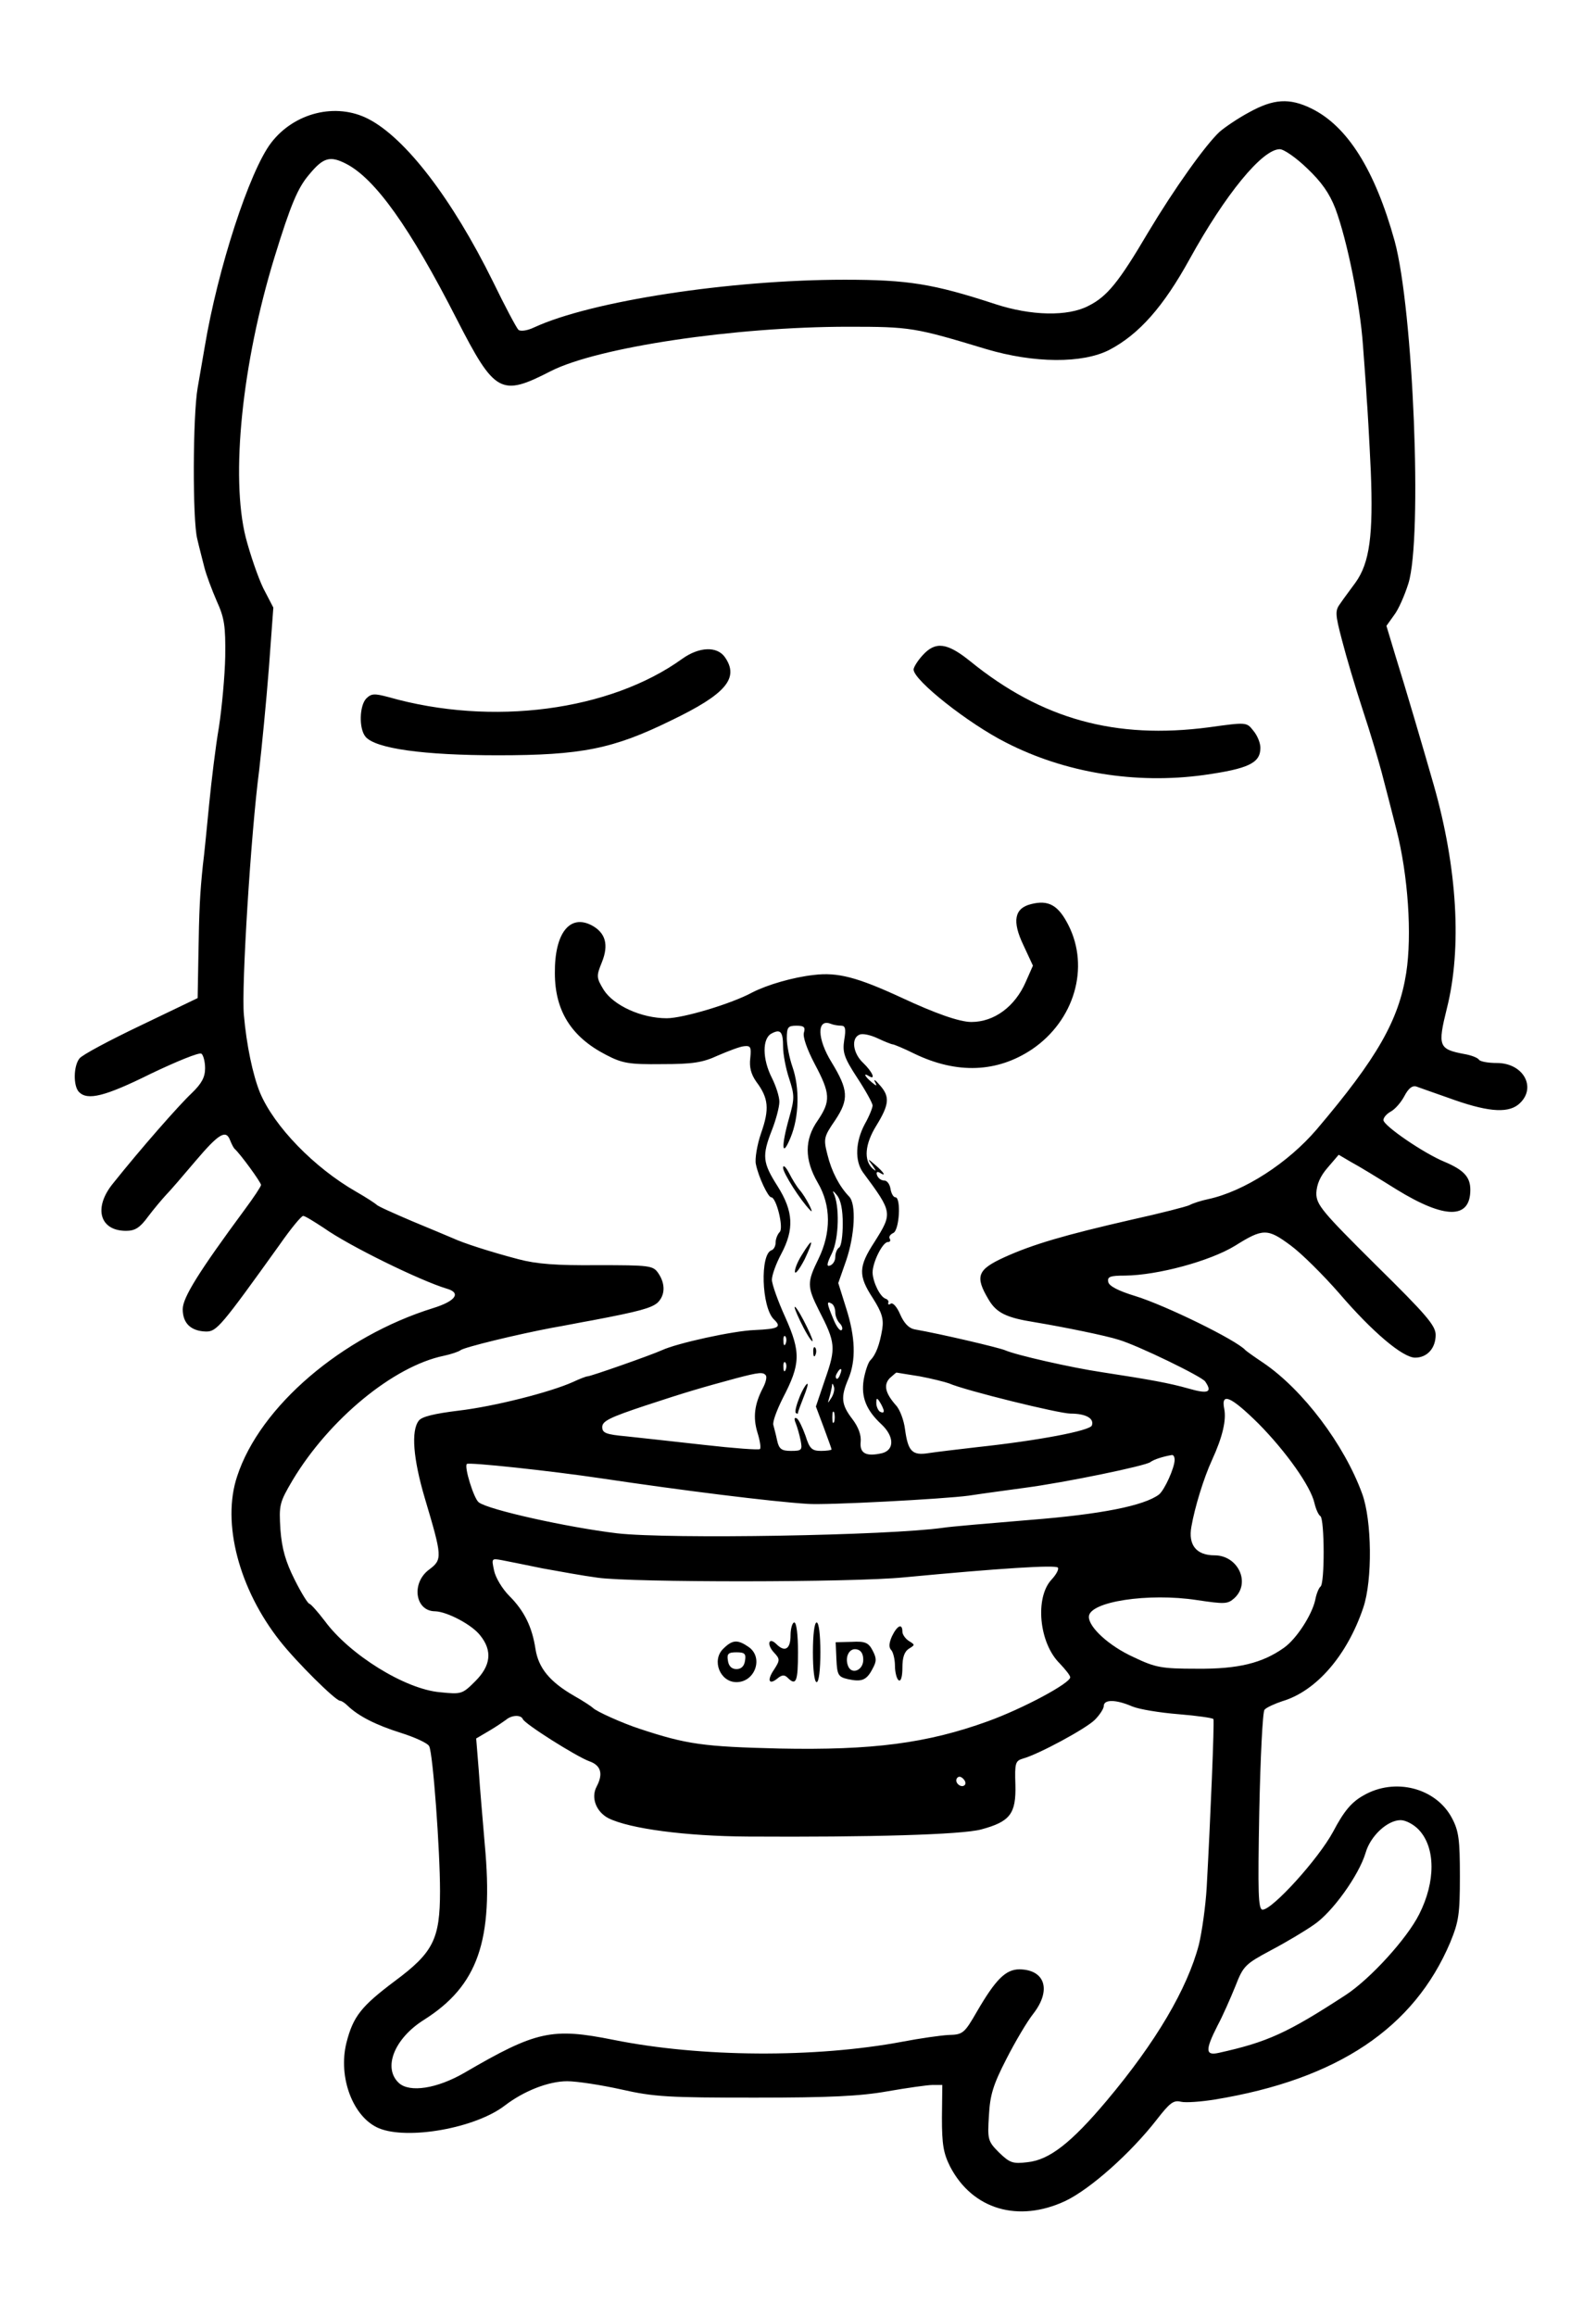<?xml version="1.0" standalone="no"?>
<!DOCTYPE svg PUBLIC "-//W3C//DTD SVG 20010904//EN"
 "http://www.w3.org/TR/2001/REC-SVG-20010904/DTD/svg10.dtd">
<svg version="1.0" xmlns="http://www.w3.org/2000/svg"
 width="428pt" height="621pt" viewBox="0 0 428 621"
 preserveAspectRatio="xMidYMid meet">

<g transform="translate(0,621) scale(0.1,-0.1)"
fill="#000000" stroke="none">
<path d="M3350 5909 c-30 -16 -65 -40 -79 -52 -38 -35 -122 -153 -192 -270
-79 -134 -110 -172 -160 -197 -55 -29 -154 -27 -251 5 -165 54 -233 65 -403
65 -306 0 -680 -57 -833 -128 -19 -9 -37 -11 -42 -6 -5 5 -36 63 -68 129 -110
223 -235 385 -334 436 -87 45 -199 17 -261 -64 -58 -76 -143 -337 -178 -547
-5 -30 -14 -80 -19 -110 -13 -74 -14 -355 -1 -405 5 -22 14 -56 19 -76 5 -20
20 -60 33 -90 21 -46 24 -68 23 -149 -1 -52 -9 -138 -17 -190 -9 -52 -20 -144
-26 -205 -6 -60 -13 -135 -17 -165 -8 -77 -10 -119 -12 -245 l-2 -111 -152
-73 c-84 -40 -159 -80 -165 -89 -16 -20 -17 -74 -1 -90 23 -23 69 -12 192 49
69 33 130 58 136 54 5 -3 10 -21 10 -39 0 -24 -9 -41 -36 -67 -34 -32 -136
-148 -211 -242 -53 -65 -36 -127 35 -127 24 0 37 8 59 38 15 20 37 46 48 58
11 11 47 53 80 92 62 73 81 84 92 55 4 -10 9 -20 12 -23 15 -13 71 -90 71 -97
0 -4 -20 -34 -43 -65 -124 -168 -167 -237 -167 -268 0 -38 22 -59 63 -60 28 0
40 14 197 233 30 43 58 77 63 77 5 0 29 -15 55 -32 69 -49 260 -142 330 -163
39 -11 25 -33 -36 -52 -245 -76 -465 -264 -526 -451 -42 -125 5 -303 115 -442
44 -56 149 -160 161 -160 4 0 13 -6 20 -13 29 -28 76 -52 143 -73 38 -12 73
-28 76 -36 10 -19 29 -278 29 -388 0 -129 -18 -165 -122 -242 -89 -67 -111
-94 -129 -165 -23 -93 18 -200 87 -229 77 -32 259 0 338 61 51 39 117 65 167
65 26 0 91 -10 145 -22 88 -20 127 -22 359 -22 200 0 282 4 355 17 52 9 107
17 121 17 l26 0 -1 -88 c0 -72 4 -95 22 -131 60 -115 183 -151 309 -92 67 32
175 128 245 218 35 45 45 53 65 48 13 -3 54 0 91 6 329 54 534 192 631 421 23
56 26 76 26 178 0 97 -3 121 -21 155 -43 82 -154 110 -238 61 -32 -18 -52 -42
-81 -97 -40 -74 -163 -209 -189 -209 -12 0 -13 44 -9 263 3 144 9 267 14 273
5 6 27 16 48 23 91 27 174 123 217 251 25 74 23 234 -3 305 -48 132 -159 279
-265 351 -24 16 -45 31 -48 34 -24 27 -214 120 -295 145 -46 14 -71 27 -73 38
-3 14 5 17 45 17 88 1 228 39 295 80 75 47 87 47 149 1 30 -22 88 -80 130
-128 90 -105 171 -173 204 -173 32 0 55 25 55 61 0 25 -25 54 -160 187 -145
144 -160 162 -160 193 1 23 10 45 30 68 l30 35 34 -20 c19 -10 73 -43 121 -73
130 -80 198 -80 198 -1 0 34 -17 53 -69 75 -56 23 -164 97 -164 112 0 7 9 17
20 23 11 6 27 24 36 41 11 21 21 29 32 26 9 -3 47 -17 85 -30 101 -37 157 -43
188 -19 52 42 17 112 -57 112 -24 0 -45 4 -48 9 -3 5 -21 12 -39 15 -69 13
-72 21 -47 122 41 162 28 378 -35 599 -28 98 -76 261 -102 344 l-25 83 20 28
c12 15 29 54 39 86 38 123 13 735 -37 918 -53 191 -127 308 -223 355 -59 29
-102 26 -167 -10z m155 -150 c39 -37 60 -67 76 -108 32 -86 66 -255 74 -366 4
-55 9 -119 10 -142 2 -22 7 -110 11 -195 7 -173 -3 -247 -41 -300 -13 -18 -32
-43 -40 -55 -15 -20 -15 -28 4 -100 11 -43 36 -127 56 -188 20 -60 42 -135 50
-165 8 -30 26 -100 40 -155 31 -122 42 -281 26 -384 -20 -126 -77 -227 -240
-419 -77 -90 -194 -166 -291 -187 -19 -4 -41 -11 -50 -16 -8 -4 -78 -22 -155
-39 -179 -41 -265 -66 -342 -101 -72 -33 -79 -51 -42 -113 21 -36 48 -49 124
-61 78 -13 191 -36 225 -47 51 -15 224 -99 232 -112 20 -29 8 -34 -44 -19 -53
15 -103 24 -233 44 -81 12 -231 46 -260 59 -17 7 -169 43 -243 56 -15 3 -28
17 -38 40 -8 19 -19 32 -25 29 -5 -4 -8 -3 -7 2 2 4 -1 9 -7 11 -15 5 -34 44
-35 70 0 28 27 82 41 82 6 0 8 4 5 9 -3 5 1 11 9 15 17 6 22 96 6 96 -5 0 -11
10 -13 23 -2 12 -9 22 -17 22 -8 0 -16 6 -19 14 -3 8 0 11 7 7 19 -12 12 0
-11 20 -22 19 -23 19 -8 -1 10 -15 11 -17 0 -8 -24 22 -21 65 10 115 35 57 37
78 9 109 -11 13 -17 17 -13 9 7 -13 5 -13 -9 -1 -18 15 -23 26 -7 16 20 -12 9
12 -15 35 -28 26 -33 67 -10 76 8 4 30 -1 49 -10 19 -9 37 -16 40 -16 3 0 30
-11 58 -25 114 -55 222 -51 316 12 113 77 155 219 97 333 -27 53 -53 68 -100
56 -45 -11 -51 -46 -21 -109 l26 -56 -19 -43 c-29 -67 -85 -108 -146 -108 -32
0 -97 23 -187 65 -119 55 -172 69 -236 61 -55 -6 -124 -26 -165 -47 -55 -30
-185 -69 -229 -69 -68 0 -142 34 -169 76 -20 33 -20 37 -5 74 19 47 10 79 -27
99 -59 31 -100 -21 -99 -128 0 -101 44 -171 137 -219 44 -23 62 -26 150 -25
82 0 109 4 150 23 28 12 59 24 70 25 18 2 20 -2 17 -32 -3 -24 2 -43 16 -63
33 -44 36 -73 13 -138 -11 -32 -17 -70 -14 -83 7 -35 33 -89 41 -89 14 0 34
-82 23 -93 -6 -6 -11 -19 -11 -28 0 -10 -5 -19 -11 -21 -31 -10 -27 -152 6
-185 22 -21 14 -26 -52 -29 -56 -2 -207 -35 -248 -54 -31 -14 -191 -70 -199
-70 -4 0 -22 -7 -39 -15 -62 -28 -213 -66 -307 -77 -65 -8 -99 -16 -107 -27
-21 -27 -15 -102 16 -207 47 -158 48 -165 12 -192 -49 -36 -38 -112 16 -112
32 -1 99 -36 121 -65 33 -41 28 -81 -13 -122 -35 -35 -37 -36 -95 -30 -93 8
-242 100 -309 191 -19 25 -38 46 -41 46 -4 0 -22 29 -40 65 -24 48 -34 82 -38
134 -4 66 -3 72 33 133 98 163 270 305 405 333 19 4 40 11 45 15 10 8 150 42
245 60 30 5 79 15 108 20 127 24 158 33 175 47 21 20 22 51 2 80 -14 20 -23
21 -163 21 -110 -1 -163 3 -212 16 -76 20 -147 43 -175 56 -11 5 -60 25 -110
46 -49 21 -92 40 -95 44 -3 3 -27 19 -55 35 -112 64 -220 175 -258 266 -19 47
-36 127 -43 208 -7 74 19 489 41 656 7 61 19 183 26 273 l12 163 -27 52 c-14
29 -35 90 -47 136 -41 163 -10 467 77 751 44 143 63 187 93 222 38 46 56 51
99 29 78 -40 171 -170 297 -417 102 -199 118 -208 252 -139 126 64 493 119
798 119 167 0 178 -2 370 -60 128 -38 258 -39 330 -2 80 42 145 116 215 243
96 174 195 295 242 295 11 0 44 -23 73 -51z m-1249 -2299 c11 0 13 -9 8 -38
-5 -33 -1 -47 35 -102 23 -35 41 -68 41 -74 0 -6 -9 -29 -21 -50 -25 -47 -27
-98 -5 -129 80 -108 80 -109 31 -187 -43 -66 -44 -90 -4 -151 24 -38 29 -55
25 -82 -7 -42 -17 -69 -32 -84 -6 -6 -14 -30 -18 -53 -7 -46 7 -81 48 -119 34
-32 35 -68 2 -77 -43 -10 -61 -1 -58 30 2 18 -6 40 -22 61 -30 39 -32 59 -11
108 21 50 19 112 -6 190 l-21 67 21 60 c23 67 28 152 8 172 -26 27 -47 67 -58
112 -11 43 -10 48 21 93 37 56 35 81 -10 155 -39 63 -40 118 -2 103 7 -3 20
-5 28 -5z m-100 -18 c-4 -11 8 -45 29 -85 42 -79 43 -99 8 -151 -36 -51 -36
-105 0 -167 36 -61 36 -134 2 -204 -31 -63 -31 -74 1 -138 45 -87 46 -101 17
-184 l-25 -74 21 -56 c11 -30 21 -57 21 -59 0 -2 -13 -4 -28 -4 -25 0 -31 6
-42 41 -8 22 -18 43 -23 46 -7 4 -8 -1 -3 -13 4 -10 10 -31 13 -46 5 -26 3
-28 -26 -28 -25 0 -32 5 -37 28 -3 15 -8 33 -10 41 -3 8 9 40 25 72 48 92 49
123 7 217 -20 44 -36 89 -36 101 0 12 11 43 25 69 35 66 33 114 -10 182 -40
63 -42 81 -15 150 11 28 20 62 20 76 0 14 -9 42 -20 64 -26 51 -26 106 -1 119
24 13 31 5 31 -36 0 -19 7 -57 16 -84 15 -46 15 -54 0 -107 -22 -78 -19 -108
4 -52 23 55 25 133 5 190 -8 23 -15 58 -15 76 0 30 3 34 26 34 20 0 24 -4 20
-18z m104 -513 c0 -32 -4 -61 -10 -64 -5 -3 -10 -14 -10 -25 0 -10 -6 -20 -14
-23 -10 -4 -9 5 5 33 19 39 21 129 4 162 -3 7 1 4 9 -6 11 -13 16 -40 16 -77z
m-20 -238 c0 -9 5 -22 12 -29 6 -6 9 -15 5 -18 -4 -4 -14 9 -22 29 -18 43 -19
50 -5 42 6 -3 10 -14 10 -24z m-133 -83 c-3 -8 -6 -5 -6 6 -1 11 2 17 5 13 3
-3 4 -12 1 -19z m0 -70 c-3 -8 -6 -5 -6 6 -1 11 2 17 5 13 3 -3 4 -12 1 -19z
m146 -13 c-3 -9 -8 -14 -10 -11 -3 3 -2 9 2 15 9 16 15 13 8 -4z m-199 -3 c3
-5 -1 -20 -8 -33 -23 -44 -27 -79 -15 -119 7 -22 10 -42 7 -45 -3 -3 -70 2
-149 11 -79 9 -173 19 -209 23 -55 5 -65 9 -65 25 0 16 21 26 114 57 115 38
154 49 246 74 61 16 72 17 79 7z m412 -2 c32 -6 68 -15 79 -19 43 -19 295 -81
326 -81 41 0 64 -13 57 -32 -6 -14 -141 -40 -308 -58 -52 -6 -111 -13 -130
-16 -44 -7 -55 5 -63 64 -3 24 -14 54 -25 65 -28 32 -33 54 -16 72 9 8 17 15
18 15 1 0 29 -5 62 -10z m-236 -57 c-11 -17 -11 -17 -6 0 3 10 6 24 7 30 0 9
2 9 5 0 3 -7 0 -20 -6 -30z m140 -36 c0 -5 -4 -5 -10 -2 -5 3 -10 14 -10 23 0
15 2 15 10 2 5 -8 10 -19 10 -23z m1005 -34 c74 -75 140 -168 150 -213 4 -17
11 -32 16 -35 11 -8 12 -182 0 -189 -4 -3 -11 -19 -14 -36 -9 -40 -50 -104
-84 -128 -58 -41 -122 -57 -233 -56 -96 0 -111 3 -170 31 -66 30 -120 80 -120
108 0 41 160 65 290 45 74 -11 82 -11 100 5 45 41 10 115 -53 115 -49 0 -71
28 -62 77 9 52 33 130 55 178 29 63 39 108 33 138 -9 45 18 33 92 -40z m-1138
5 c-3 -7 -5 -2 -5 12 0 14 2 19 5 13 2 -7 2 -19 0 -25z m913 -102 c0 -21 -27
-81 -42 -93 -40 -30 -155 -53 -345 -68 -109 -9 -214 -18 -233 -21 -146 -21
-735 -31 -875 -15 -133 16 -345 63 -371 83 -13 9 -40 96 -32 103 5 5 222 -18
363 -39 214 -32 454 -62 550 -68 48 -4 367 13 433 22 39 6 107 15 150 21 107
14 325 59 337 69 9 7 34 15 58 19 4 0 7 -5 7 -13z m-1695 -291 c44 -8 110 -20
148 -25 91 -13 684 -13 822 1 253 24 407 34 412 26 3 -5 -5 -19 -17 -32 -45
-48 -34 -170 22 -225 15 -16 28 -32 28 -37 0 -16 -127 -84 -221 -118 -163 -59
-309 -78 -559 -73 -204 5 -248 11 -375 53 -46 15 -117 47 -125 56 -3 3 -25 18
-50 32 -66 38 -96 75 -104 126 -9 59 -30 102 -70 142 -19 19 -37 49 -41 68 -7
33 -7 33 21 28 16 -3 65 -13 109 -22z m1581 -370 c19 -8 75 -17 125 -21 49 -4
91 -10 93 -13 3 -6 -8 -269 -18 -451 -3 -52 -13 -121 -21 -154 -31 -118 -115
-261 -247 -418 -95 -113 -154 -159 -212 -165 -40 -5 -48 -2 -77 26 -30 30 -31
35 -27 99 3 55 11 82 47 152 24 47 56 101 72 121 49 63 32 118 -37 119 -37 0
-64 -27 -114 -113 -34 -59 -38 -62 -76 -63 -21 -1 -77 -9 -124 -18 -234 -44
-542 -42 -775 5 -165 33 -207 24 -399 -88 -74 -43 -147 -54 -176 -28 -44 40
-13 119 66 169 146 92 188 213 164 471 -5 61 -13 149 -16 197 l-7 87 34 20
c19 11 39 25 46 30 15 13 40 14 45 2 5 -13 143 -100 178 -113 32 -11 38 -34
20 -68 -16 -30 -1 -68 32 -85 57 -28 207 -48 373 -49 328 -2 573 5 626 19 78
21 94 42 92 120 -2 58 0 64 20 70 41 11 169 80 193 104 13 13 24 30 24 37 0
18 32 18 76 -1z m-449 -211 c-9 -9 -28 6 -21 18 4 6 10 6 17 -1 6 -6 8 -13 4
-17z m1218 -120 c45 -48 45 -139 1 -226 -33 -66 -131 -173 -196 -216 -158
-103 -211 -127 -342 -156 -36 -8 -36 8 -3 73 14 26 35 74 48 106 21 54 26 59
95 96 40 21 92 52 116 69 49 33 120 132 138 192 13 46 59 88 94 88 14 0 36
-12 49 -26z"/>
<path d="M2475 4454 c-14 -15 -25 -33 -25 -39 0 -29 147 -145 248 -196 158
-81 347 -112 530 -87 120 17 152 32 152 73 0 13 -8 33 -19 46 -18 23 -18 23
-119 9 -251 -33 -449 22 -640 177 -62 50 -93 54 -127 17z"/>
<path d="M1830 4444 c-194 -140 -511 -182 -788 -103 -38 10 -46 10 -60 -4 -18
-19 -20 -80 -2 -102 26 -32 156 -50 355 -50 224 0 309 17 464 93 148 71 184
114 145 170 -21 30 -69 28 -114 -4z"/>
<path d="M2100 3079 c0 -14 47 -88 73 -114 13 -14 -12 36 -29 55 -7 8 -20 29
-28 45 -9 17 -16 23 -16 14z"/>
<path d="M2150 2845 c-12 -19 -20 -40 -18 -46 2 -5 13 10 26 35 26 55 22 60
-8 11z"/>
<path d="M2131 2705 c0 -5 11 -30 24 -55 13 -25 24 -40 24 -35 0 6 -11 30 -24
55 -13 25 -24 41 -24 35z"/>
<path d="M2181 2584 c0 -11 3 -14 6 -6 3 7 2 16 -1 19 -3 4 -6 -2 -5 -13z"/>
<path d="M2144 2464 c-8 -20 -13 -39 -10 -42 3 -3 6 -3 6 0 0 3 7 22 15 42 8
20 13 36 10 36 -3 0 -13 -16 -21 -36z"/>
<path d="M2120 1825 c0 -36 -15 -46 -38 -23 -20 20 -27 0 -7 -22 17 -18 17
-21 1 -46 -20 -29 -14 -43 9 -24 12 10 19 10 27 2 23 -23 28 -11 28 68 0 47
-4 80 -10 80 -5 0 -10 -16 -10 -35z"/>
<path d="M2180 1780 c0 -47 4 -80 10 -80 6 0 10 33 10 80 0 47 -4 80 -10 80
-6 0 -10 -33 -10 -80z"/>
<path d="M2392 1823 c-8 -18 -9 -30 -2 -37 5 -5 10 -25 10 -42 0 -18 5 -36 10
-39 6 -4 10 10 10 34 0 27 5 43 18 51 16 10 16 10 0 20 -10 6 -18 18 -18 25 0
24 -14 17 -28 -12z"/>
<path d="M1939 1789 c-31 -31 -8 -89 36 -89 50 0 73 66 33 94 -30 21 -44 20
-69 -5z m59 -31 c-2 -15 -10 -23 -23 -23 -13 0 -21 8 -23 23 -3 18 1 22 23 22
22 0 26 -4 23 -22z"/>
<path d="M2243 1761 c2 -42 5 -47 31 -53 37 -8 50 -3 66 28 11 20 11 28 0 49
-11 21 -20 25 -56 23 l-43 -1 2 -46z m72 -1 c0 -29 -32 -41 -41 -16 -9 24 4
48 23 44 12 -2 18 -12 18 -28z"/>
</g>
</svg>
